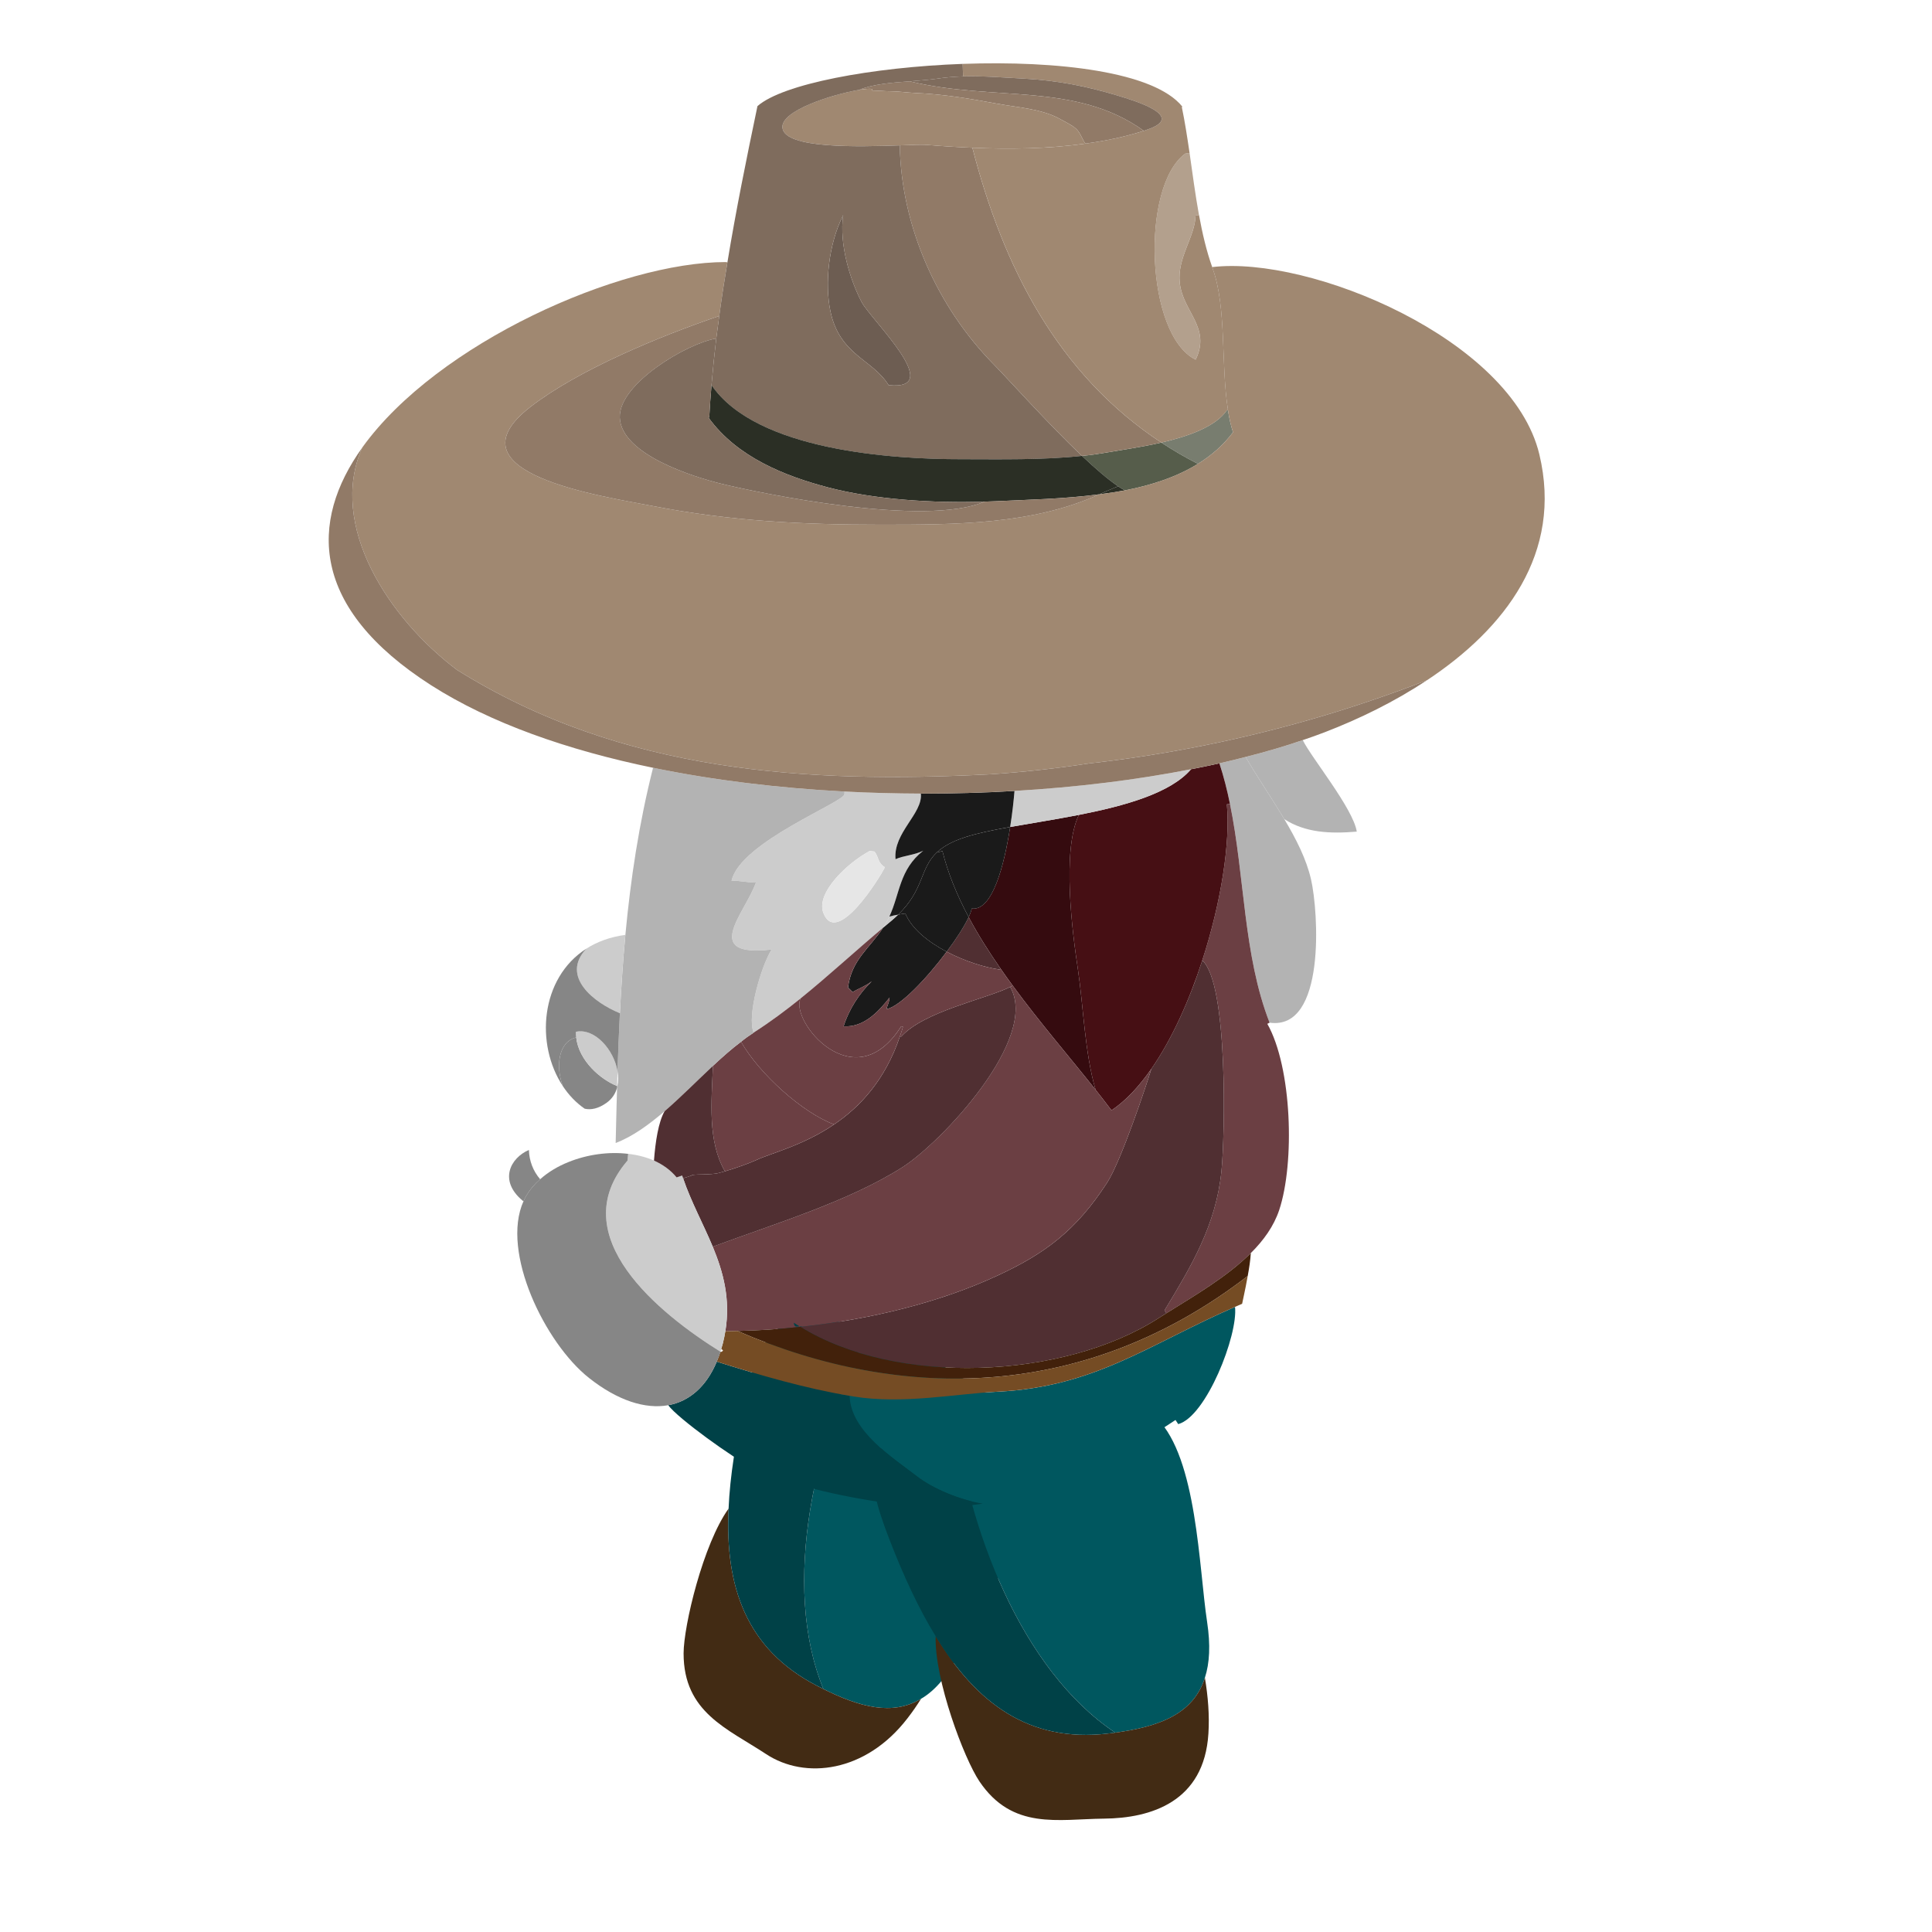 <?xml version="1.0" encoding="utf-8"?>
<!-- Generator: Adobe Illustrator 14.0.0, SVG Export Plug-In  -->
<!DOCTYPE svg PUBLIC "-//W3C//DTD SVG 1.1//EN" "http://www.w3.org/Graphics/SVG/1.1/DTD/svg11.dtd">
<svg version="1.1"
	 xmlns="http://www.w3.org/2000/svg" xmlns:xlink="http://www.w3.org/1999/xlink" xmlns:a="http://ns.adobe.com/AdobeSVGViewerExtensions/3.0/"
	 x="0px" y="0px" width="150px" height="150px" viewBox="-25.272 -4.663 150 150" enable-background="new -25.272 -4.663 150 150"
	 xml:space="preserve">
<defs>
</defs>
<g id="XMLID_3_">
	<g>
		<path fill="#00575F" d="M46.237,127.231c-2.223,1.346-4.801,0.627-7.579-0.757c-3.324-8.112-0.658-19.564,3.647-27.877
			c2.362,0.818,4.602,2.136,6.687,3.439c1.876,1.176,5.45,3.221,6.007,6.034c0.846,4.311-3.781,11.398-5.624,15.277
			C48.437,125.322,47.384,126.564,46.237,127.231z"/>
		<path fill="#422B14" d="M45.185,128.745c-3.248,4.225-7.968,4.772-10.985,2.774c-2.994-1.976-6.4-3.23-6.398-7.812
			c0.001-2.142,1.518-8.494,3.493-11.242c-0.287,6.054,1.365,10.906,6.843,13.744c0.171,0.087,0.351,0.178,0.521,0.265
			c2.778,1.385,5.355,2.103,7.579,0.757C45.919,127.743,45.573,128.245,45.185,128.745z"/>
		<path fill="#004147" d="M42.306,98.597c-4.306,8.312-6.971,19.765-3.647,27.877c-0.17-0.087-0.351-0.178-0.521-0.265
			c-5.479-2.838-7.13-7.69-6.843-13.744c0.109-2.538,0.561-5.293,1.225-8.205c1.256-5.523,2.511-7.101,7.192-6.333
			C40.597,98.062,41.458,98.298,42.306,98.597z"/>
	</g>
	<g>
	</g>
</g>
<g id="XMLID_2_">
	<g>
		<path fill="#00575F" d="M68.275,125.596c-0.898,2.852-3.604,3.81-6.958,4.263c-7.295-4.861-11.498-15.843-12.583-25.142
			c2.416-0.644,5.009-0.806,7.467-0.893c2.212-0.076,6.319-0.382,8.355,1.637c3.114,3.099,3.248,11.562,3.892,15.808
			C68.72,123.061,68.643,124.469,68.275,125.596z"/>
		<path fill="#422B14" d="M68.549,129.925c-0.326,5.319-4.483,6.577-8.103,6.61c-3.587,0.038-7.112,0.906-9.675-2.892
			c-1.198-1.775-3.498-7.889-3.399-11.271c3.151,5.177,7.236,8.273,13.364,7.558c0.19-0.023,0.39-0.049,0.581-0.072
			c3.354-0.453,6.06-1.411,6.958-4.263C68.521,127.051,68.639,128.527,68.549,129.925z"/>
		<path fill="#004147" d="M60.736,129.931c-6.128,0.715-10.213-2.38-13.364-7.558c-1.33-2.164-2.499-4.7-3.578-7.484
			c-2.051-5.28-1.894-7.29,2.415-9.274c0.809-0.383,1.654-0.67,2.525-0.897c1.085,9.298,5.288,20.281,12.583,25.142
			C61.126,129.882,60.927,129.908,60.736,129.931z"/>
	</g>
	<g>
	</g>
</g>
<g id="XMLID_1_">
	<g>
		<path fill="#B3B3B3" d="M71.439,54.107c1.556-0.393,3.039-0.826,4.435-1.307c0.673,1.371,3.921,5.324,4.193,7.104
			c-2.085,0.176-3.985,0.088-5.629-0.97C73.452,57.274,72.329,55.654,71.439,54.107z"/>
		<path fill="#B3B3B3" d="M76.515,63.608c0.578,2.502,1.171,11.747-3.215,11.129c-2.045-5.236-1.916-11.33-3.079-16.999
			c-0.217-1.059-0.481-2.109-0.817-3.135c0.689-0.16,1.371-0.321,2.036-0.497c0.89,1.547,2.013,3.167,2.999,4.827
			C75.36,60.474,76.154,62.037,76.515,63.608z"/>
		<path fill="#00575F" d="M65.995,105.584c-4.586,3.047-9.558,5.661-14.962,6.495c0,0,0,0-0.008,0
			c-1.804-0.296-3.873-1.163-5.124-2.133c-1.812-1.411-5.124-3.464-5.212-6.238c0.112,0.024,0.216,0.04,0.329,0.056
			c3.785,0.618,7.93-0.216,11.202-0.377c7.545-0.377,11.763-3.704,18.394-6.583c0.249,2.173-2.236,8.523-4.41,9.101L65.995,105.584z
			"/>
		<path fill="#6B3F43" d="M68.072,69.903c1.459-4.49,2.188-9.157,1.908-12.116l0.24-0.048c1.163,5.669,1.034,11.763,3.079,16.999
			l-0.177,0.088c1.917,3.384,2.142,10.792,0.923,14.457c-0.417,1.251-1.203,2.349-2.205,3.344c-1.845,1.844-4.395,3.319-6.552,4.667
			l-0.144-0.225c2.068-3.416,4.001-6.623,4.418-10.825C69.836,83.55,70.093,71.667,68.072,69.903z"/>
		<path fill="#787D6F" d="M64.896,29.699c2.101-0.489,4.21-1.235,5.084-2.51l0.088-0.016c0.088,0.609,0.217,1.187,0.393,1.724
			c-0.753,1.002-1.676,1.804-2.726,2.454C66.741,30.846,65.795,30.292,64.896,29.699z"/>
		<path fill="#502F32" d="M64.119,78.322c1.596-2.301,2.95-5.316,3.953-8.419c2.021,1.764,1.764,13.647,1.491,16.341
			c-0.417,4.202-2.35,7.409-4.418,10.825l0.144,0.225c-0.224,0.136-0.44,0.272-0.649,0.409c-7.4,4.731-20.326,5.268-27.775,0.65
			c0.048,0,0.104-0.008,0.16-0.016h0.008c5.228-0.569,10.592-1.844,15.187-3.985c3.664-1.7,6.054-3.488,8.443-7.16
			C61.761,85.522,63.75,79.541,64.119,78.322z"/>
		<path fill="#B3A08D" d="M67.086,7.216c0.225,1.572,0.44,3.208,0.729,4.811l-0.265,0.048c-0.048,1.667-1.443,3.263-1.227,5.236
			c0.256,2.261,2.438,3.448,1.234,5.95c-3.896-1.909-4.281-13.455-0.81-15.997L67.086,7.216z"/>
		<path fill="#460F14" d="M64.119,78.322c-0.954,1.371-1.989,2.485-3.095,3.223c-0.393-0.521-0.802-1.05-1.235-1.596
			c-0.842-2.838-0.962-6.631-1.371-9.341c-0.425-2.822-1.267-9.221,0.072-12.003c3.608-0.706,7.136-1.7,8.708-3.544
			c0.745-0.144,1.483-0.296,2.205-0.457c0.336,1.026,0.601,2.077,0.817,3.135l-0.24,0.048c0.28,2.959-0.449,7.625-1.908,12.116
			C67.069,73.006,65.715,76.021,64.119,78.322z"/>
		<path fill="#565D4B" d="M61.537,33.091c-0.778-0.521-1.764-1.371-2.807-2.357c0.666-0.064,1.331-0.16,1.973-0.272
			c1.034-0.185,2.614-0.401,4.193-0.762c0.898,0.593,1.845,1.146,2.839,1.652c-1.66,1.026-3.616,1.66-5.677,2.061
			C61.898,33.324,61.721,33.219,61.537,33.091z"/>
		<path fill="#2B2F25" d="M60.246,33.644c0.489-0.232,0.906-0.385,1.291-0.553c0.184,0.128,0.361,0.233,0.521,0.321
			c-0.649,0.121-1.315,0.225-1.98,0.305C60.134,33.692,60.19,33.668,60.246,33.644z"/>
		<path fill="#350B0F" d="M58.49,58.605c-1.339,2.783-0.497,9.181-0.072,12.003c0.409,2.71,0.529,6.503,1.371,9.341
			c-1.989-2.51-4.33-5.22-6.431-8.082c-0.321-0.441-0.642-0.882-0.946-1.323c-0.906-1.307-1.756-2.646-2.478-4.001
			c0.12-0.257,0.2-0.481,0.24-0.666c1.612,0.208,2.526-3.384,2.983-6.334C54.786,59.255,56.646,58.966,58.49,58.605z"/>
		<path fill="#917A67" d="M58.73,30.733c-2.67-2.542-5.741-5.981-6.808-7.064c-4.45-4.498-7.224-10.776-7.336-17.047
			c0.986-0.04,1.748-0.064,2.053-0.04c1.154,0.096,2.357,0.176,3.584,0.225c2.405,9.309,6.655,17.616,14.673,22.892
			c-1.579,0.361-3.159,0.577-4.193,0.762C60.062,30.573,59.396,30.669,58.73,30.733z"/>
		<path fill="#CCCCCC" d="M53.495,56.745c4.803-0.281,9.454-0.85,13.704-1.684c-1.572,1.844-5.1,2.838-8.708,3.544
			c-1.844,0.361-3.704,0.65-5.332,0.938C53.334,58.445,53.438,57.426,53.495,56.745z"/>
		<path fill="#6B3F43" d="M53.358,71.868c2.101,2.862,4.442,5.572,6.431,8.082c0.433,0.545,0.842,1.075,1.235,1.596
			c1.106-0.738,2.141-1.852,3.095-3.223c-0.369,1.219-2.358,7.2-3.456,8.868c-2.39,3.672-4.779,5.46-8.443,7.16
			c-4.595,2.141-9.959,3.416-15.187,3.985h-0.008c-0.072-0.016-0.144-0.024-0.208-0.016c-0.152-0.088-0.305-0.185-0.457-0.289
			c0.032,0.377,0.201,0.296,0.457,0.289c0.016,0.016,0.032,0.024,0.048,0.032c-1.652,0.184-3.288,0.289-4.883,0.32
			c-0.312,0.016-0.625,0.016-0.938,0.024c0.409-2.502-0.161-4.586-0.979-6.567c4.811-1.788,10.552-3.512,14.722-6.167
			c2.991-1.9,10.672-10.007,8.371-14C53.23,71.932,53.294,71.899,53.358,71.868z"/>
		<path fill="#502F32" d="M44.699,75.82c1.764-1.964,6.535-2.902,8.459-3.856c2.301,3.993-5.38,12.1-8.371,14
			c-4.169,2.654-9.911,4.378-14.722,6.167c-0.737-1.772-1.676-3.472-2.301-5.308l0.658-0.217c0-0.136,1.483-0.024,2.117-0.2
			c0.145-0.04,0.305-0.088,0.473-0.128c0.834-0.249,1.828-0.593,2.486-0.898c1.154-0.529,3.6-1.115,5.99-2.742
			c2.004-1.355,3.969-3.44,5.115-6.848L44.699,75.82z"/>
		<path fill="#502F32" d="M52.412,70.544l-0.096,0.064c-1.146-0.16-2.694-0.649-4.089-1.379c0.746-0.994,1.371-1.964,1.708-2.686
			C50.656,67.898,51.506,69.237,52.412,70.544z"/>
		<path fill="#A08871" d="M63.79,5.404c3.031-1.026-0.81-2.205-2.341-2.662c-2.317-0.697-4.626-1.155-7.08-1.291
			c-1.652-0.088-3.264-0.224-4.867-0.184l-0.032-0.97c7.361-0.265,14.866,0.601,17.055,3.319l-0.04,0.04
			c0.232,1.099,0.417,2.31,0.602,3.56l-0.337,0.048c-3.472,2.542-3.087,14.088,0.81,15.997c1.203-2.502-0.979-3.688-1.234-5.95
			c-0.217-1.973,1.179-3.568,1.227-5.236l0.265-0.048c0.257,1.411,0.577,2.791,1.026,4.049c0.016,0.048,0.032,0.096,0.048,0.145
			c1.082,3.015,0.617,7.481,1.179,10.953l-0.088,0.016c-0.874,1.275-2.983,2.021-5.084,2.51
			c-8.018-5.276-12.268-13.583-14.673-22.892c2.895,0.128,5.925,0.08,8.78-0.321c1.588-0.216,3.111-0.537,4.53-0.994
			C63.622,5.46,63.702,5.436,63.79,5.404z"/>
		<path fill="#7F6C5D" d="M63.79,5.404c-0.088,0.032-0.168,0.056-0.257,0.088c-5.3-3.809-11.65-2.253-18.169-3.841
			c0.746-0.064,1.467-0.112,2.084-0.201c0.682-0.104,1.363-0.16,2.053-0.184c1.604-0.04,3.215,0.096,4.867,0.184
			c2.454,0.136,4.763,0.594,7.08,1.291C62.98,3.199,66.821,4.377,63.79,5.404z"/>
		<path fill="#A08871" d="M62.058,33.412c2.061-0.401,4.017-1.034,5.677-2.061c1.05-0.649,1.973-1.451,2.726-2.454
			c-0.176-0.537-0.305-1.115-0.393-1.724c-0.562-3.472-0.097-7.938-1.179-10.953c-0.016-0.048-0.032-0.096-0.048-0.145
			c7.569-0.914,23.261,5.589,25.401,14.537c1.837,7.673-2.662,13.527-8.731,17.544c0,0,0,0-0.008,0
			c-5.966,2.317-12.14,4.089-18.41,5.276c-2.574,0.489-5.172,0.882-7.818,1.179c-2.558,0.393-5.116,0.673-7.658,0.842
			c-14.136,0.722-28.569-0.08-41.398-8.099C4.928,43.387,0.173,36.138,2.851,30.092c0,0,0.008-0.008,0.008-0.016
			c5.83-8.115,19.998-14.393,28.208-14.393l0.136,0.024c-0.232,1.387-0.449,2.774-0.633,4.161
			c-4.554,1.548-10.905,4.154-14.657,7.056c-6.68,5.172,5.597,6.936,9.485,7.698c6.054,1.179,11.635,1.451,17.736,1.451
			c5.877,0,11.771-0.016,16.943-2.357C60.743,33.636,61.409,33.532,62.058,33.412z"/>
		<path fill="#42210B" d="M36.865,98.352c7.449,4.618,20.375,4.081,27.775-0.65c0.209-0.136,0.426-0.272,0.649-0.409
			c2.157-1.347,4.707-2.822,6.552-4.667c-0.032,0.545-0.129,1.179-0.241,1.78c-12.42,9.574-26.637,9.895-39.618,4.266
			C33.577,98.641,35.213,98.536,36.865,98.352z"/>
		<path fill="#1A1A1A" d="M44.458,66.351c2.021-1.949,1.676-3.568,2.991-4.819l0.449-0.12c0.433,1.74,1.139,3.448,2.037,5.132
			c-0.337,0.722-0.962,1.692-1.708,2.686c-1.435-0.762-2.71-1.772-3.208-2.967C44.843,66.287,44.658,66.311,44.458,66.351z"/>
		<path fill="#004147" d="M51.025,112.079c-2.069,0.321-4.193,0.377-6.391,0.096c-3.865-0.497-8.299-1.371-11.603-2.958
			c-1.363-0.658-5.669-3.753-6.422-4.779c1.627-0.296,2.958-1.435,3.769-3.383c3.424,1.074,6.872,2.077,10.312,2.654
			c0.088,2.774,3.4,4.827,5.212,6.238C47.152,110.917,49.221,111.783,51.025,112.079z"/>
		<path fill="#1A1A1A" d="M47.898,61.412l-0.449,0.12c0.473-0.449,1.163-0.858,2.261-1.21c0.89-0.289,2.093-0.538,3.448-0.778
			c-0.457,2.951-1.371,6.543-2.983,6.334c-0.04,0.184-0.12,0.409-0.24,0.666C49.037,64.859,48.331,63.151,47.898,61.412z"/>
		<path fill="#CCCCCC" d="M40.296,56.793c1.973,0.104,3.953,0.152,5.926,0.161c0.168,1.54-2.157,3.039-1.965,5.091
			c0.625-0.281,1.492-0.321,2.149-0.657c-1.86,1.467-1.796,3.319-2.63,5.116c-0.048,0.112-0.104,0.224-0.168,0.336
			c-0.096,0.185-0.208,0.361-0.321,0.529c-2.197,1.844-4.226,3.729-6.398,5.484c-1.155,0.93-2.357,1.828-3.648,2.654
			c-0.545-1.307,0.593-5.196,1.396-6.447c-5.541,0.625-2.053-2.831-1.219-5.204c-0.585,0.024-1.315-0.176-1.893-0.128
			c0.658-3.031,8.908-6.166,8.764-6.751L40.296,56.793z M43.432,62.67c-0.593-0.361-0.449-0.778-0.81-1.219
			c-0.128-0.008-0.249-0.024-0.376-0.04c-1.756,0.946-4.186,3.255-3.592,4.803C39.671,68.876,42.999,63.544,43.432,62.67z"/>
		<path fill="#1A1A1A" d="M48.227,69.229c-1.547,2.077-3.616,4.258-4.675,4.458c0.096-0.377,0.208-0.489,0.241-0.898
			c-0.842,1.074-1.997,2.333-3.568,2.229c0.401-1.283,1.203-2.542,2.189-3.496c-0.473,0.377-1.026,0.562-1.491,0.842
			c-0.112-0.121-0.232-0.241-0.353-0.353c0.256-2.149,1.7-3.079,2.718-4.643c0.201-0.176,0.409-0.353,0.618-0.521
			c0.2-0.168,0.385-0.329,0.553-0.497c0.2-0.041,0.385-0.064,0.561-0.088C45.517,67.458,46.792,68.468,48.227,69.229z"/>
		<path fill="#CCCCCC" d="M44.458,66.351c-0.168,0.168-0.353,0.329-0.553,0.497c-0.208,0.168-0.417,0.345-0.618,0.521
			c0.112-0.168,0.225-0.345,0.321-0.529c0.064-0.112,0.121-0.225,0.168-0.336C44.001,66.439,44.233,66.383,44.458,66.351z"/>
		<path fill="#1A1A1A" d="M47.449,61.532c-1.315,1.251-0.97,2.871-2.991,4.819c-0.225,0.032-0.457,0.088-0.682,0.152
			c0.834-1.796,0.77-3.648,2.63-5.116c-0.657,0.336-1.523,0.376-2.149,0.657c-0.192-2.053,2.133-3.552,1.965-5.091
			c2.445,0,4.875-0.064,7.272-0.208c-0.056,0.681-0.161,1.7-0.337,2.798c-1.355,0.24-2.558,0.489-3.448,0.778
			C48.611,60.674,47.922,61.083,47.449,61.532z"/>
		<path fill="#917A67" d="M45.364,1.651c6.519,1.587,12.869,0.032,18.169,3.841c-1.419,0.457-2.942,0.778-4.53,0.994
			c-0.176-0.176-0.401-0.858-0.713-1.139c-0.337-0.305-0.866-0.553-1.259-0.77c-1.427-0.802-3.352-0.898-4.956-1.203
			c-2.077-0.385-4.153-0.729-6.27-0.818c-0.69-0.032-1.363-0.136-2.037-0.136c-0.249,0.008-0.802-0.048-1.323-0.056v-0.12
			c-0.176-0.032-0.545-0.008-1.034,0.072C42.509,1.868,43.985,1.748,45.364,1.651z"/>
		<path fill="#E6E6E6" d="M42.622,61.452c0.361,0.441,0.217,0.858,0.81,1.219c-0.433,0.874-3.761,6.206-4.779,3.544
			c-0.593-1.547,1.836-3.856,3.592-4.803C42.373,61.428,42.494,61.444,42.622,61.452z"/>
		<path fill="#A08871" d="M41.411,2.317c0.489-0.08,0.858-0.104,1.034-0.072v0.12c0.521,0.008,1.075,0.064,1.323,0.056
			c0.673,0,1.347,0.104,2.037,0.136c2.117,0.088,4.193,0.433,6.27,0.818c1.604,0.305,3.528,0.401,4.956,1.203
			c0.393,0.216,0.922,0.465,1.259,0.77c0.312,0.281,0.537,0.962,0.713,1.139c-2.854,0.401-5.885,0.449-8.78,0.321
			c-1.227-0.048-2.43-0.128-3.584-0.225c-0.305-0.024-1.067,0-2.053,0.04c-3.231,0.112-8.924,0.272-9.109-1.363
			C35.325,3.92,39.375,2.662,41.411,2.317z"/>
		<path fill="#6D5D52" d="M39.198,19.484c-0.433-2.101-0.168-5.147,0.995-7.441c-0.329,2.269,0.561,5.083,1.427,6.735
			c0.746,1.419,6.583,6.912,2.101,6.463C42.461,23.212,39.912,22.924,39.198,19.484z"/>
		<path fill="#6B3F43" d="M40.224,75.019c1.572,0.104,2.727-1.155,3.568-2.229c-0.032,0.409-0.145,0.521-0.241,0.898
			c1.059-0.2,3.127-2.381,4.675-4.458c1.395,0.729,2.943,1.219,4.089,1.379l0.096-0.064c0.305,0.441,0.625,0.882,0.946,1.323
			c-0.064,0.032-0.128,0.064-0.201,0.096c-1.924,0.954-6.695,1.892-8.459,3.856l-0.097-0.032c0.088-0.233,0.161-0.481,0.233-0.73
			l-0.136-0.04c-3.648,5.781-8.676-0.457-7.81-2.165c2.173-1.756,4.202-3.64,6.398-5.484c-1.018,1.563-2.461,2.494-2.718,4.643
			c0.12,0.112,0.24,0.232,0.353,0.353c0.465-0.281,1.019-0.465,1.491-0.842C41.427,72.477,40.625,73.736,40.224,75.019z"/>
		<path fill="#6B3F43" d="M39.487,82.636c-2.39,1.627-4.835,2.213-5.99,2.742c-0.658,0.305-1.652,0.649-2.486,0.898
			c-1.355-2.341-1.042-5.404-0.93-8.187c0.73-0.682,1.452-1.323,2.181-1.869C33.689,78.731,37.073,81.754,39.487,82.636z"/>
		<path fill="#7F6C5D" d="M43.72,25.241c4.482,0.449-1.355-5.043-2.101-6.463c-0.866-1.652-1.756-4.466-1.427-6.735
			c-1.163,2.293-1.427,5.34-0.995,7.441C39.912,22.924,42.461,23.212,43.72,25.241z M31.204,15.708
			c0.658-4.009,1.476-8.035,2.333-12.132c1.957-1.724,8.876-3.023,15.932-3.279l0.032,0.97c-0.689,0.024-1.371,0.08-2.053,0.184
			c-0.617,0.088-1.339,0.136-2.084,0.201c-1.379,0.096-2.855,0.216-3.953,0.666c-2.037,0.345-6.086,1.604-5.934,2.943
			c0.185,1.635,5.877,1.475,9.109,1.363c0.112,6.271,2.886,12.549,7.336,17.047c1.066,1.083,4.138,4.522,6.808,7.064
			c-3.063,0.329-6.351,0.257-9.389,0.257c-5.26,0.008-15.909-0.658-19.373-5.757c0.104-1.21,0.225-2.414,0.369-3.616
			c0.072-0.585,0.152-1.163,0.232-1.748C30.755,18.481,30.971,17.095,31.204,15.708z"/>
		<path fill="#6B3F43" d="M32.262,76.221c0.321-0.265,0.642-0.489,0.962-0.697c0.008,0,0.008-0.008,0.016-0.016
			c1.291-0.826,2.494-1.724,3.648-2.654c-0.866,1.708,4.162,7.946,7.81,2.165l0.136,0.04c-0.072,0.249-0.145,0.497-0.233,0.73
			c-1.146,3.408-3.111,5.492-5.115,6.848C37.073,81.754,33.689,78.731,32.262,76.221z"/>
		<path fill="#B3B3B3" d="M22.528,84.079c0.016-0.561,0.024-1.123,0.04-1.676c0.024-0.89,0.04-1.764,0.072-2.638
			c0.008-0.032,0.016-0.064,0.024-0.104c0.081-0.361,0.081-0.753,0.008-1.155c0.048-1.523,0.112-3.022,0.185-4.506
			c0.104-2.053,0.24-4.073,0.425-6.078c0.409-4.346,1.05-8.62,2.149-12.974c4.707,0.97,9.758,1.58,14.866,1.844l-0.008,0.185
			c0.144,0.585-8.106,3.72-8.764,6.751c0.577-0.048,1.307,0.152,1.893,0.128c-0.834,2.374-4.322,5.83,1.219,5.204
			c-0.802,1.251-1.94,5.14-1.396,6.447c-0.008,0.008-0.008,0.016-0.016,0.016c-0.32,0.208-0.641,0.433-0.962,0.697
			c-0.729,0.545-1.451,1.187-2.181,1.869c-1.243,1.163-2.494,2.429-3.752,3.52C25.078,82.684,23.819,83.59,22.528,84.079z"/>
		<path fill="#2B2F25" d="M58.73,30.733c1.042,0.986,2.029,1.836,2.807,2.357c-0.385,0.168-0.802,0.321-1.291,0.553
			c-0.056,0.024-0.112,0.048-0.168,0.072c-2.767,0.369-5.597,0.417-8.019,0.537c-0.296,0.016-0.593,0.024-0.898,0.032
			c-3.945,0.128-8.523-0.152-12.147-1.106c-3.36-0.882-7.064-2.357-9.269-5.404l0.048-0.04c0.048-0.834,0.104-1.668,0.176-2.502
			c3.464,5.1,14.112,5.765,19.373,5.757C52.38,30.99,55.667,31.062,58.73,30.733z"/>
		<path fill="#754C24" d="M31.981,98.672c12.981,5.629,27.198,5.308,39.618-4.266c-0.192,1.115-0.433,2.101-0.433,2.157
			c-0.185,0.08-0.369,0.16-0.554,0.24c-6.631,2.879-10.849,6.206-18.394,6.583c-3.271,0.161-7.417,0.995-11.202,0.377
			c-0.112-0.016-0.216-0.032-0.329-0.056c-3.44-0.577-6.888-1.58-10.312-2.654c0.104-0.241,0.2-0.498,0.289-0.77
			c0.008,0.008,0.024,0.016,0.032,0.024c0.24-0.096,0.176-0.16,0.024-0.224c0.096-0.297,0.176-0.618,0.241-0.946
			c0.032-0.145,0.056-0.297,0.08-0.441C31.356,98.688,31.669,98.688,31.981,98.672z"/>
		<path fill="#917A67" d="M43.135,36.074c-6.102,0-11.683-0.272-17.736-1.451c-3.889-0.762-16.165-2.526-9.485-7.698
			c3.752-2.902,10.103-5.508,14.657-7.056c-0.08,0.585-0.16,1.163-0.232,1.748c-2.229,0.361-7.585,3.504-7.489,6.142
			c0.112,2.871,5.733,4.61,7.89,5.14c3.151,0.77,15.828,3.376,20.422,1.387c0.305-0.008,0.602-0.016,0.898-0.032
			c2.422-0.12,5.252-0.168,8.019-0.537C54.906,36.058,49.012,36.074,43.135,36.074z"/>
		<path fill="#7F6C5D" d="M29.745,27.775c2.205,3.047,5.909,4.522,9.269,5.404c3.624,0.954,8.203,1.235,12.147,1.106
			c-4.594,1.989-17.271-0.617-20.422-1.387c-2.157-0.529-7.778-2.269-7.89-5.14c-0.096-2.638,5.26-5.781,7.489-6.142
			c-0.145,1.203-0.265,2.406-0.369,3.616c-0.072,0.834-0.128,1.668-0.176,2.502L29.745,27.775z"/>
		<path fill="#CCCCCC" d="M30.723,100.084c-0.016,0.064-0.04,0.136-0.056,0.2c-4.691-2.918-12.268-8.972-7.216-14.842l0.048-0.521
			c0.714,0.08,1.396,0.256,2.005,0.521c0.689,0.312,1.299,0.746,1.756,1.307l0.433-0.145c0.024,0.072,0.048,0.145,0.072,0.217
			c0.625,1.836,1.564,3.536,2.301,5.308c0.818,1.98,1.387,4.065,0.979,6.567c-0.024,0.144-0.048,0.296-0.08,0.441
			C30.899,99.466,30.819,99.787,30.723,100.084z"/>
		<path fill="#502F32" d="M27.692,86.605l-0.433,0.145c-0.457-0.562-1.066-0.995-1.756-1.307c0.104-1.427,0.345-3.015,0.826-3.833
			c1.259-1.091,2.51-2.357,3.752-3.52c-0.112,2.782-0.425,5.845,0.93,8.187c-0.168,0.04-0.329,0.088-0.473,0.128
			c-0.633,0.176-2.117,0.064-2.117,0.2l-0.658,0.217C27.74,86.75,27.716,86.677,27.692,86.605z"/>
		<path fill="#868686" d="M18.872,85.555c1.451-0.585,3.111-0.818,4.626-0.633l-0.048,0.521c-5.052,5.87,2.525,11.923,7.216,14.842
			c-0.088,0.272-0.185,0.529-0.289,0.77c-0.81,1.948-2.141,3.087-3.769,3.383c-1.78,0.321-3.929-0.361-6.15-2.117
			c-3.408-2.694-6.864-9.774-5.084-13.727c0.064-0.145,0.136-0.281,0.208-0.409c0.281-0.481,0.649-0.922,1.083-1.291
			C17.292,86.333,18.046,85.883,18.872,85.555z"/>
		<path fill="#CCCCCC" d="M23.282,67.922c-0.185,2.005-0.321,4.025-0.425,6.078c-2.029-0.826-4.619-2.854-2.614-4.996v-0.008
			c0.834-0.538,1.844-0.914,3.031-1.075H23.282z"/>
		<path fill="#868686" d="M21.831,80.952c-0.634,0.457-1.211,0.577-1.708,0.465c-0.674-0.465-1.243-1.066-1.692-1.748
			c-0.577-1.5-0.361-3.456,1.034-3.785c0.201,1.812,1.9,3.271,3.175,3.769c0,0.04,0,0.072,0,0.112
			C22.52,80.23,22.263,80.64,21.831,80.952z"/>
		<path fill="#CCCCCC" d="M19.441,75.443c1.459-0.312,2.951,1.387,3.231,3.063c-0.008,0.385-0.024,0.762-0.032,1.147
			c-1.275-0.497-2.975-1.957-3.175-3.769C19.441,75.74,19.433,75.588,19.441,75.443z"/>
		<path fill="#868686" d="M19.465,75.885c-1.395,0.329-1.611,2.285-1.034,3.785c-2.149-3.24-1.764-8.379,1.812-10.672v0.008
			c-2.004,2.141,0.585,4.169,2.614,4.996c-0.072,1.483-0.137,2.982-0.185,4.506c-0.281-1.676-1.772-3.375-3.231-3.063
			C19.433,75.588,19.441,75.74,19.465,75.885z"/>
		<path fill="#868686" d="M15.312,88.562c-1.884-1.563-0.962-3.319,0.481-3.945c0.024,0.858,0.329,1.644,0.874,2.277
			c-0.433,0.369-0.802,0.81-1.083,1.291c-0.072,0.128-0.144,0.265-0.208,0.409L15.312,88.562z"/>
		<path fill="#917A67" d="M10.22,47.355c12.83,8.019,27.262,8.82,41.398,8.099c2.542-0.168,5.1-0.449,7.658-0.842
			c2.646-0.297,5.244-0.69,7.818-1.179c6.271-1.187,12.444-2.959,18.41-5.276c-2.494,1.66-5.244,2.999-7.931,4.033
			c-0.553,0.208-1.114,0.417-1.699,0.609c-1.396,0.481-2.879,0.914-4.435,1.307c-0.665,0.176-1.347,0.337-2.036,0.497
			c-0.722,0.161-1.46,0.313-2.205,0.457c-4.25,0.834-8.901,1.403-13.704,1.684c-2.397,0.144-4.827,0.208-7.272,0.208
			c-1.973-0.008-3.953-0.056-5.926-0.161c-5.107-0.265-10.159-0.874-14.866-1.844c-6.655-1.371-12.645-3.48-17.215-6.398
			c-9.405-6.014-9.486-12.693-5.364-18.458C0.173,36.138,4.928,43.387,10.22,47.355z"/>
	</g>
	<g>
	</g>
</g>
</svg>
